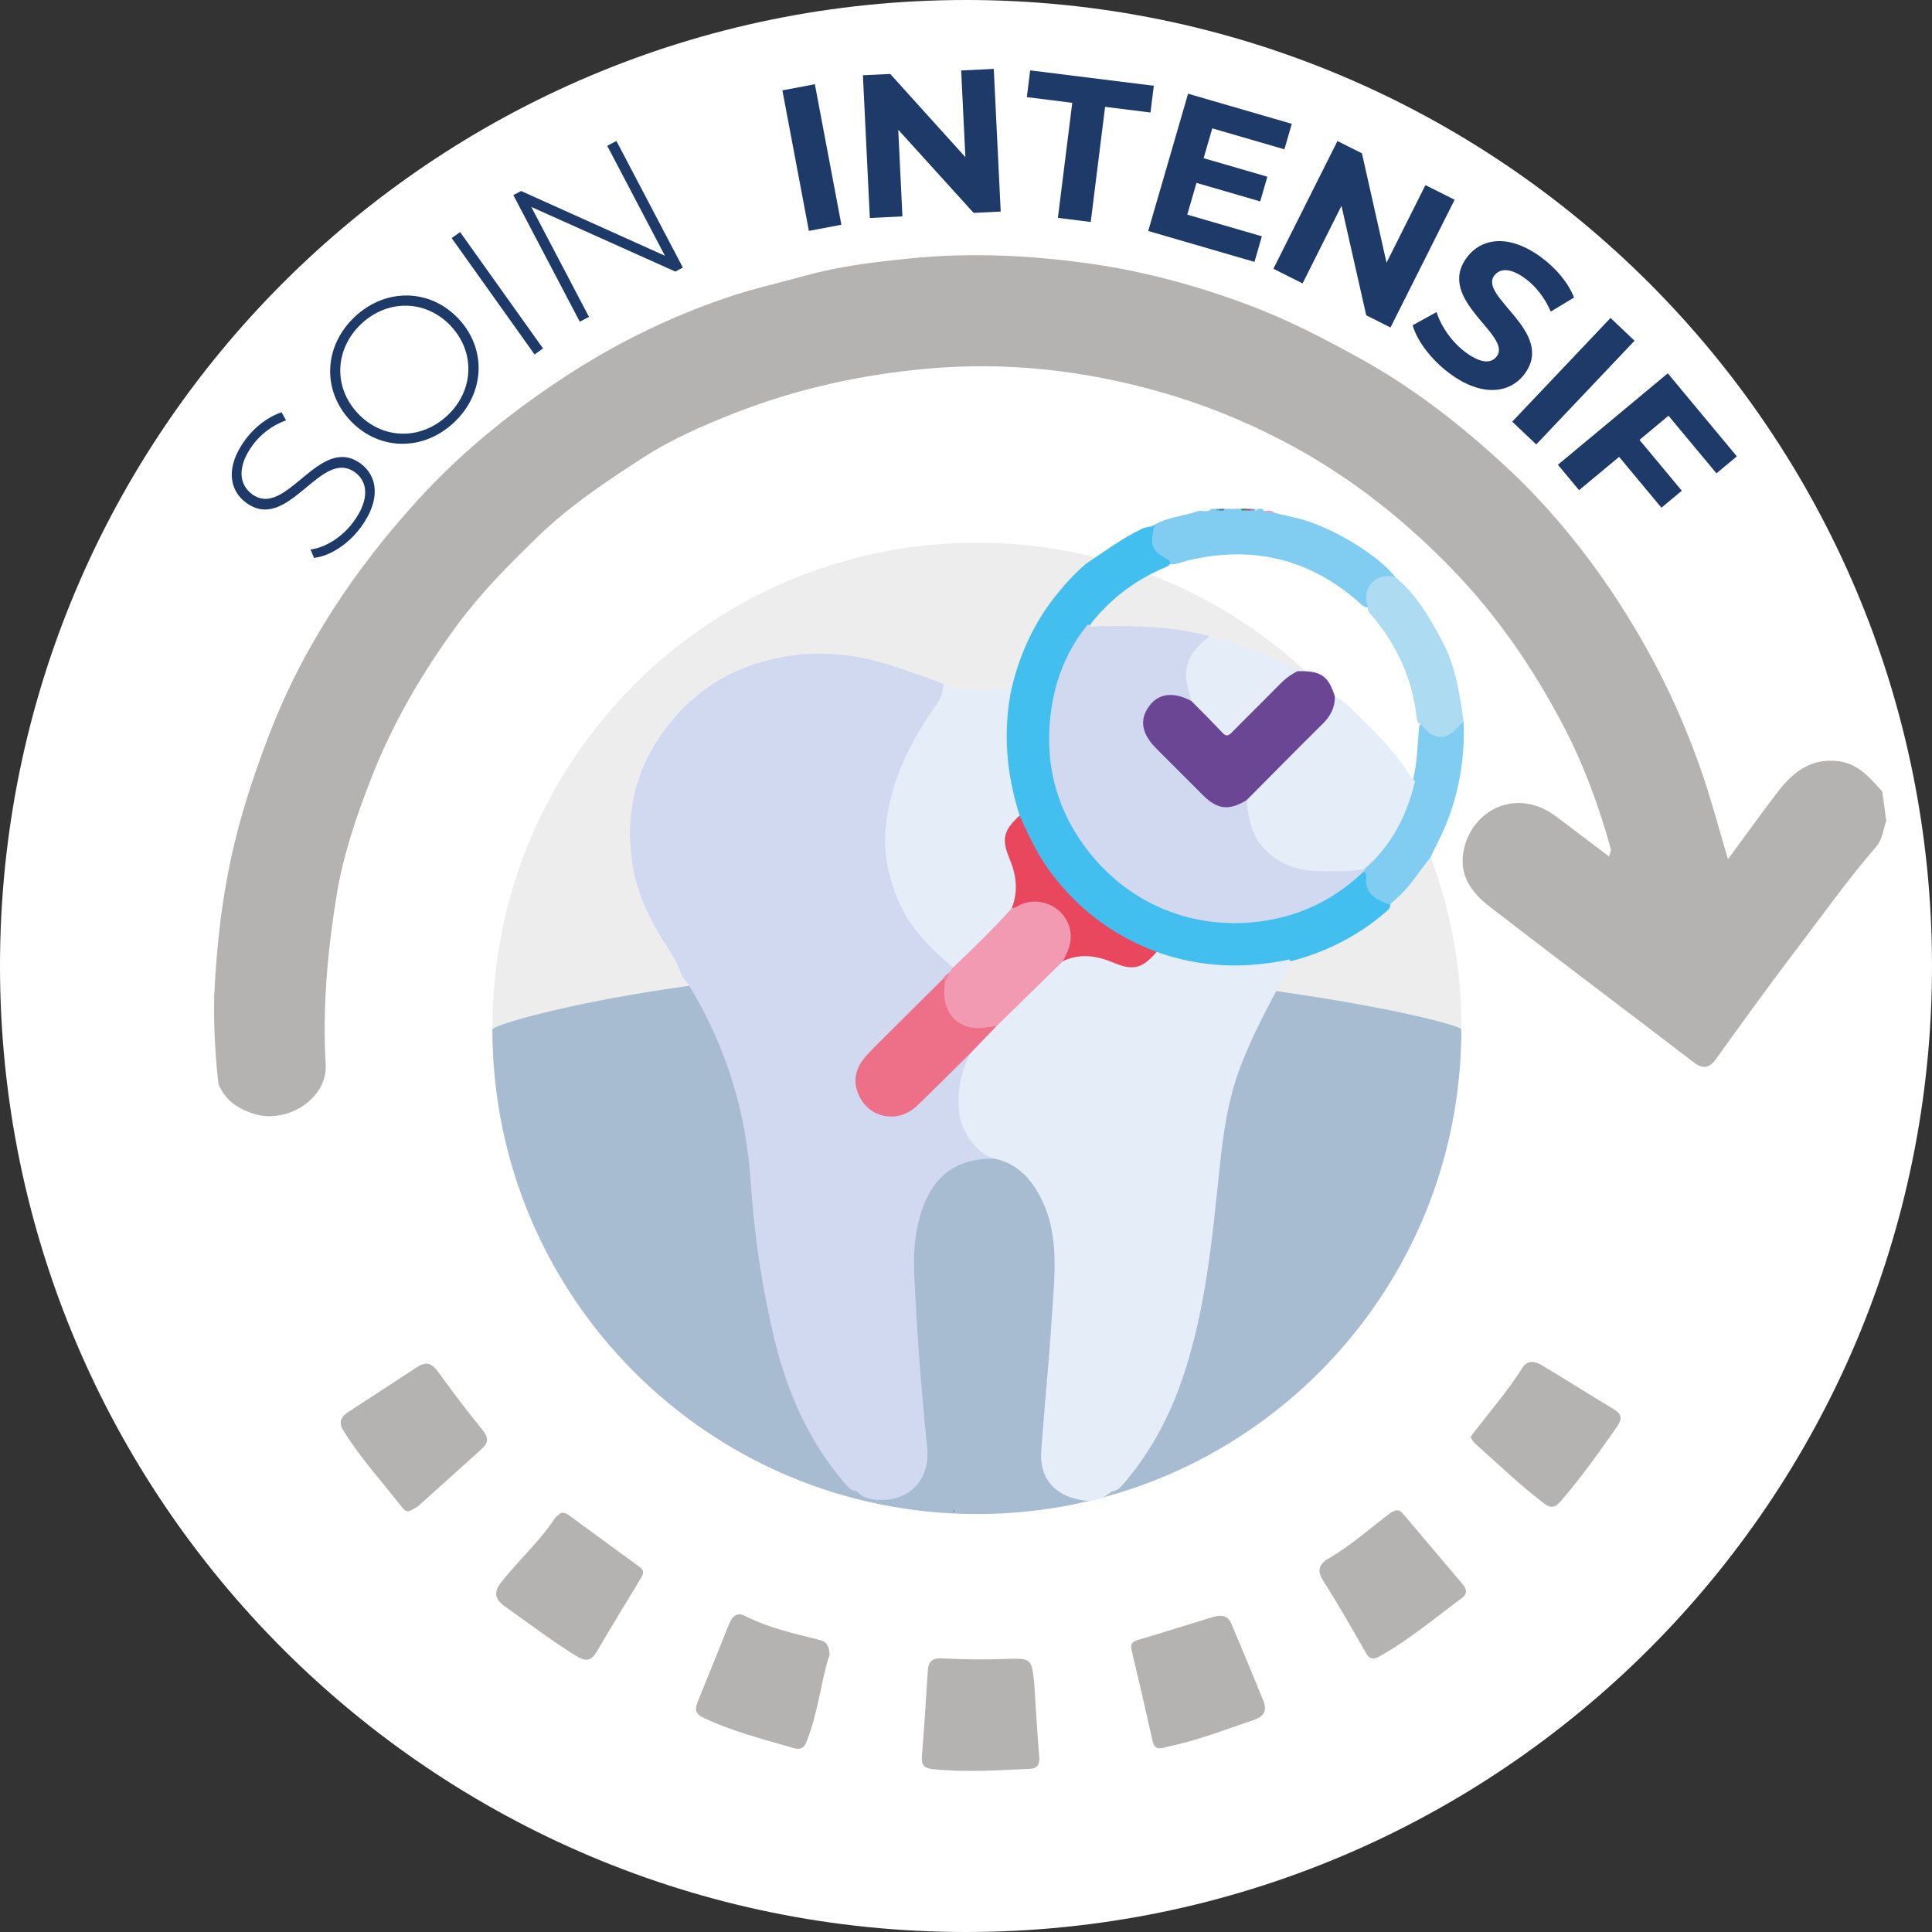 <?xml version="1.0" encoding="UTF-8"?>
<svg id="Capa_1" data-name="Capa 1" xmlns="http://www.w3.org/2000/svg" viewBox="0 0 34.016 34.016">
  <rect x="0" y="0" width="34.016" height="34.016" fill="#333333" stroke="none"/>
  <defs>
    <style>
      .cls-1 {
        fill: #6a8778;
      }

      .cls-2 {
        fill: #1d3a69;
      }

      .cls-3 {
        fill: #32bad9;
      }

      .cls-4 {
        fill: #0ba347;
      }

      .cls-5 {
        fill: #d0d9f0;
      }

      .cls-6 {
        fill: #81cdf1;
      }

      .cls-7 {
        fill: #839da2;
      }

      .cls-8 {
        fill: #a7bbd1;
      }

      .cls-9 {
        fill: #626785;
      }

      .cls-10 {
        fill: #addbf2;
      }

      .cls-11 {
        fill: #43bfef;
      }

      .cls-12 {
        fill: #fff;
      }

      .cls-13 {
        fill: #9e8cc2;
      }

      .cls-14 {
        fill: #cae3d4;
      }

      .cls-15 {
        fill: #eeeded;
      }

      .cls-16 {
        fill: #d9a4cb;
      }

      .cls-17 {
        fill: #e8475d;
      }

      .cls-18 {
        fill: #6a4695;
      }

      .cls-19 {
        fill: #f29ab1;
      }

      .cls-20 {
        fill: #b5b2b2;
      }

      .cls-21 {
        fill: #ef839f;
      }

      .cls-22 {
        fill: #e13139;
      }

      .cls-23 {
        fill: #e5edf9;
      }

      .cls-24 {
        fill: #9f539a;
      }

      .cls-25 {
        fill: #ee7088;
      }
    </style>
  </defs>
  <g>
    <path class="cls-12" d="M0,17.008C0,7.615,7.615,0,17.008,0s17.008,7.615,17.008,17.008-7.615,17.008-17.008,17.008S0,26.401,0,17.008"/>
    <g>
      <g>
        <path class="cls-15" d="M8.671,18.085c0-4.711,3.819-8.53,8.53-8.53,4.711,0,8.529,3.819,8.529,8.53s-3.818,8.53-8.529,8.53c-4.711,0-8.53-3.819-8.53-8.53"/>
        <path class="cls-8" d="M8.671,18.127c0-.126,3.637-1.128,8.362-1.087,4.724.042,8.696.961,8.696,1.087,0,4.711-3.818,8.53-8.529,8.53-4.711,0-8.53-3.819-8.53-8.53"/>
        <path class="cls-6" d="M22.433,9.025c.216.063.439.092.653.172.357.133.686.309.997.528.182.129.349.268.489.44-.033.032-.074.02-.112.021-.239.011-.359.14-.356.379.001.044.019.091-.025.127-.065.002-.103-.043-.146-.081-.88-.779-1.891-1.015-3.029-.74-.099.024-.194.073-.301.065-.041-.02-.078-.045-.117-.068-.259-.154-.313-.369-.16-.63.238-.134.512-.151.765-.237.074-.025.168.034.236-.042h.069c.012.013.028.018.045.018h.083c.018.001.033-.004.045-.018h.275c.021.022.048.017.075.018h.161c.026-.002.054.006.075-.018h.069c.012.013.025.026.037.04.054.03.118-.007.171.026"/>
        <path class="cls-14" d="M22.156,8.959c-.012.03-.039.033-.066.034-.012-.008-.017-.014-.013-.022s.008-.012.011-.012h.068Z"/>
        <path class="cls-13" d="M22.087,8.959c.001.011.002.022.002.034-.025-.001-.05-.003-.075-.004-.009-.008-.011-.014-.007-.021.003-.006.007-.009.01-.009h.069Z"/>
        <path class="cls-9" d="M22.018,8.959c-.001.01-.002.02-.003.03-.02-.001-.04-.003-.059-.004-.015-.003-.021-.008-.018-.014.003-.008.008-.011.011-.011h.069Z"/>
        <path class="cls-4" d="M21.914,8.987c-.029.004-.057.009-.068-.029h.068c.008.006.011.012.009.019-.003.007-.006.01-.009.01"/>
        <path class="cls-9" d="M21.535,8.988c-.02,0-.039.001-.058.001-.024-.003-.028-.013-.01-.03h.068c.009.007.011.012.008.019-.002.007-.006.01-.008.01"/>
        <path class="cls-22" d="M21.915,8.987v-.029h.034c.001.008.003.017.006.024-.013.002-.026.003-.04.004"/>
        <path class="cls-24" d="M21.535,8.988v-.029h.035c-.012.009-.024.019-.035.029"/>
        <path class="cls-3" d="M21.466,8.959c.004.01.008.02.01.03-.015.001-.03.002-.046.003-.007-.008-.008-.015-.006-.022.003-.008.006-.011.008-.011h.034Z"/>
        <path class="cls-7" d="M21.432,8.959c0,.011,0,.022-.002.033l-.032-.033h.034Z"/>
        <path class="cls-1" d="M16.778,26.612c.011-.029.023-.029.034,0h-.034Z"/>
        <path class="cls-5" d="M17.501,20.399c-.733-.002-1.158.364-1.339,1.159-.072.309-.077.624-.063.94.037.772.088,1.543.161,2.313.02.211.036.423.062.633.065.53-.218.914-.713.962-.19.006-.381.008-.525-.15-.096-.004-.151-.07-.208-.137-.632-.734-1.012-1.595-1.237-2.525-.222-.916-.36-1.847-.422-2.786-.079-1.221-.426-2.354-1.052-3.402-.047-.079-.107-.149-.159-.223-.075-.239-.219-.441-.348-.651-.247-.4-.44-.821-.517-1.286-.157-.948.067-1.801.677-2.543.583-.709,1.346-1.08,2.258-1.177.639-.067,1.245.054,1.839.266.231.084.469.152.694.253.081.156-.011.277-.092.392-.252.358-.472.732-.634,1.141-.146.37-.248.754-.259,1.152-.014.543.142,1.044.449,1.492.149.217.309.426.526.586.073.053.145.113.194.193.017.061-.019.1-.053.141-.041.041-.083.081-.122.124-.413.413-.827.826-1.24,1.241-.153.153-.28.325-.264.556.017.236.13.416.358.501.227.086.443.059.625-.109.222-.206.43-.427.647-.641.073-.073.142-.151.221-.217.037-.031.074-.1.14-.035.014.063-.028.109-.048.161-.196.489-.197.961.117,1.408.07.1.143.194.279.21.028.003.052.023.051.058"/>
        <path class="cls-11" d="M17.808,12.13c.141-.593.383-1.138.762-1.619.166-.211.346-.412.553-.587.323-.214.632-.446.984-.614.074-.035.155-.025.221-.072-.009.044-.019.088-.028.131-.046.236.003.339.216.459.039.021.088.033.087.091-.022.046-.066.061-.108.078-.531.229-.974.57-1.324,1.03-.467.622-.691,1.329-.651,2.097.059,1.117.583,1.988,1.526,2.597.447.288.942.435,1.476.47.899.057,1.683-.208,2.36-.8.039-.034.076-.072.132-.073.065.013.077.066.078.117.004.222.114.359.328.418.028.008.048.028.059.056.009.074-.041.114-.088.155-.5.428-1.071.713-1.709.871-.781.182-1.549.145-2.304-.124-.793-.298-1.449-.777-1.944-1.469-.221-.309-.381-.653-.528-1.002-.225-.655-.293-1.323-.179-2.008.012-.075.025-.148.08-.204"/>
        <path class="cls-23" d="M20.368,16.76c.766.277,1.548.301,2.339.132.053.143-.083.221-.117.335-.27.5-.538,1.001-.743,1.534-.219.569-.307,1.164-.37,1.765-.135,1.285-.248,2.574-.679,3.806-.234.667-.57,1.278-1.036,1.815-.051.058-.105.106-.186.11-.163.142-.349.197-.561.15-.463-.088-.716-.394-.683-.859.055-.761.134-1.518.181-2.279.035-.564.111-1.132-.014-1.695-.053-.242-.149-.468-.286-.676-.173-.261-.402-.437-.712-.499-.324-.096-.601-.503-.622-.883-.019-.346.046-.669.209-.973-.018-.077.043-.112.084-.154.113-.119.232-.232.346-.35.273-.27.544-.541.814-.814.121-.122.248-.237.389-.337.269-.157.542-.106.815-.012.07.024.139.057.209.079.159.051.307.031.438-.077.057-.047.11-.101.187-.118"/>
        <path class="cls-6" d="M25.191,15.093c-.197.233-.35.502-.582.707-.047.041-.091.085-.138.128-.177-.069-.363-.128-.415-.349-.019-.08.03-.172-.04-.242-.011-.015-.013-.032-.007-.05.217-.238.426-.48.577-.767.134-.257.231-.525.295-.807.079-.307.072-.623.109-.935.042-.064.076-.019.11.008.242.184.353.178.559-.031.031-.031.057-.078.112-.036.023.679-.096,1.331-.378,1.95-.066.142-.141.281-.204.425"/>
        <path class="cls-10" d="M25.773,12.719c-.02.009-.047.012-.058.028-.233.304-.456.306-.697.006-.067-.024-.072-.085-.078-.141-.077-.663-.341-1.242-.767-1.752-.041-.05-.106-.095-.086-.176-.14-.336.177-.637.485-.517.369.302.597.705.818,1.117.241.451.312.942.383,1.436"/>
        <path class="cls-16" d="M22.433,9.025c-.057-.007-.12.025-.171-.026.058-.002.121-.028.171.026"/>
        <path class="cls-23" d="M17.808,12.13c-.153.756-.089,1.499.145,2.23-.006.048-.031.086-.063.12-.172.185-.166.394-.078.61.086.21.135.425.111.654-.009.08-.036.156-.065.231-.025.073-.079.124-.132.177-.259.26-.517.52-.778.777-.047.047-.086.111-.168.103-.397-.331-.762-.692-.967-1.181-.173-.414-.266-.836-.217-1.298.086-.814.434-1.507.898-2.157.072-.101.112-.211.111-.336.312.068.621.143.945.075.083-.018.172-.006.258-.007"/>
        <path class="cls-19" d="M16.78,17.034c.357-.337.708-.679,1.036-1.045.259-.223.684-.196.91.061.239.269.218.72-.018.879l-1.159,1.135c-.26.132-.516.124-.738-.066-.214-.183-.313-.421-.209-.708.032-.055.072-.106.107-.16.023-.032.047-.064.07-.096"/>
        <path class="cls-25" d="M16.642,17.269c-.076.424.089.738.434.817.159.036.316-.001.473-.023-.154.16-.308.319-.461.479-.314.309-.625.622-.942.927-.31.299-.792.237-.997-.131-.126-.223-.116-.454.034-.663.076-.106.173-.198.265-.291.385-.385.772-.767,1.157-1.15.033-.01.047,0,.037.035"/>
        <path class="cls-21" d="M16.642,17.269c-.012-.012-.025-.024-.037-.035.023-.046.058-.08.105-.103-.006.054-.025.102-.067.139"/>
        <path class="cls-5" d="M19.154,10.991c.062.065.141.036.211.035.65-.015,1.296.008,1.929.174.011.072-.048.1-.089.134-.255.216-.326.484-.241.803.018.065.05.13.028.2-.066.047-.119-.004-.175-.024-.216-.075-.439-.013-.552.156-.137.205-.127.417.046.596.31.321.63.634.946.949.156.154.339.175.541.109.055-.018.11-.072.173-.013.035.061.045.129.057.197.103.597.535.971,1.144.981.24.004.481.019.721-.015.045-.007.091-.008.127.032,0,.01-.001.021-.002.032-.452.436-.988.727-1.602.849-1.244.247-2.517-.185-3.326-1.294-.445-.61-.651-1.3-.614-2.049.033-.681.239-1.313.679-1.852"/>
        <path class="cls-17" d="M18.708,16.928c.098-.172.175-.348.133-.554-.077-.386-.505-.608-.868-.448-.052.022-.096.065-.159.063.117-.296.081-.583-.039-.869-.145-.347-.109-.497.176-.76.149.323.294.646.502.937.49.681,1.125,1.171,1.913,1.462-.253.295-.414.337-.765.189-.297-.124-.593-.168-.895-.021"/>
        <path class="cls-23" d="M24.019,15.304c-.266.048-.536.036-.805.033-.377-.004-.706-.126-.968-.407-.22-.238-.265-.536-.299-.839-.009-.089.064-.13.113-.181.342-.345.681-.694,1.033-1.029.184-.176.345-.36.41-.612.119.036.203.128.286.207.392.373.776.754,1.063,1.219.014.023.041.039.062.057-.142.608-.416,1.139-.895,1.552"/>
        <path class="cls-18" d="M23.503,12.268c0,.188-.076.338-.21.471-.452.447-.898.899-1.346,1.351-.313.187-.514.163-.768-.09-.272-.272-.544-.544-.816-.816-.268-.268-.308-.517-.123-.761.165-.219.43-.247.742-.077.178.072.276.234.407.359.241.228.193.234.434-.004.248-.248.493-.497.743-.742.077-.076.155-.155.28-.141.408-.013.545.08.658.45"/>
        <path class="cls-23" d="M22.845,11.819c-.121.055-.221.137-.315.231-.276.282-.558.557-.834.838-.062.064-.103.09-.176.01-.175-.187-.359-.368-.538-.55-.059-.189-.122-.375-.09-.581.041-.258.219-.413.403-.566.544.14,1.07.321,1.551.619"/>
      </g>
      <path class="cls-20" d="M33.139,13.935c-.219-.241-.422-.495-.785-.535-.473-.052-.787.196-1.049.537-.287.373-.561.757-.881,1.191-.161-.541-.285-1.01-.44-1.468-.384-1.137-.912-2.201-1.581-3.204-.55-.825-1.176-1.58-1.898-2.248-.77-.711-1.589-1.357-2.518-1.874-.661-.367-1.324-.712-2.029-.974-.884-.329-1.79-.577-2.73-.713-1.091-.157-2.183-.206-3.276-.09-.592.062-1.187.133-1.768.295-.481.133-.969.241-1.443.406-.927.321-1.804.744-2.627,1.267-1.002.639-1.931,1.374-2.738,2.257-1.143,1.251-2.07,2.643-2.667,4.231-.548,1.455-.847,2.622-.938,4.529-.017.636.046,1.32.077,1.55.117.273.329.429.633.522.576.175,1.287-.27,1.253-.869-.057-1.0.031-1.984.19-2.967.117-.725.352-1.415.62-2.096.379-.967.901-1.856,1.513-2.687.411-.557.903-1.051,1.401-1.536.571-.554,1.232-.995,1.894-1.42.488-.314,1.032-.549,1.58-.765,1.098-.43,2.228-.678,3.396-.783,1.385-.124,2.736.025,4.077.403.76.214,1.484.506,2.17.863,1.12.582,2.114,1.355,2.998,2.27.792.819,1.426,1.747,1.948,2.743.361.688.634,1.427.841,2.183.007.023-.012.053-.032.127-.32-.243-.623-.473-.927-.701-.69-.52-1.448-.132-1.618.53-.127.487.121.806.459,1.067,1.186.917,2.386,1.815,3.576,2.728.177.135.283.094.402-.07.44-.612.88-1.225,1.336-1.824.487-.637.949-1.294,1.474-1.901.111-.13.126-.302.179-.456-.023-.172-.047-.345-.07-.517"/>
      <path class="cls-20" d="M18.208,29.62c-.05-.435-.05-.426-.552-.41-.354.012-.712.007-1.067-.011-.178-.01-.244.052-.254.222-.03.499-.063.999-.103,1.496-.012.146.031.214.179.23.576.063,1.152.021,1.727-.004.133-.006.17-.085.159-.217-.035-.421-.058-.842-.089-1.307"/>
      <path class="cls-20" d="M9.887,26.631c-.037.032-.091.059-.121.105-.27.411-.639.737-.94,1.12-.134.17-.123.294.062.426.415.296.82.604,1.256.873.17.105.264.092.366-.08.25-.43.512-.855.77-1.281.044-.072.072-.139-.013-.201-.427-.313-.853-.625-1.28-.936-.021-.015-.054-.014-.098-.024"/>
      <path class="cls-20" d="M7.221,26.601c.051-.031.114-.059.164-.103.366-.326.727-.657,1.092-.983.122-.11.13-.201.019-.338-.275-.336-.536-.683-.79-1.034-.109-.151-.215-.171-.364-.073-.402.266-.806.527-1.21.79-.133.087-.176.185-.08.338.297.477.675.891,1.019,1.331.034.044.07.097.151.072"/>
      <path class="cls-20" d="M25.891,25.303c.029.042.044.079.072.105.402.357.788.731,1.216,1.058.133.101.204.077.304-.039.36-.416.676-.864.991-1.314.094-.134.077-.219-.063-.303-.421-.253-.836-.515-1.256-.768-.123-.075-.26-.106-.354.045-.246.391-.547.739-.828,1.103-.029.036-.054.075-.081.113"/>
      <path class="cls-20" d="M20.529,30.759c.539-.107,1.043-.307,1.553-.479.174-.058.23-.166.162-.334-.185-.454-.373-.906-.563-1.357-.068-.166-.204-.155-.341-.114-.424.129-.845.263-1.27.389-.106.031-.179.053-.146.19.127.533.25,1.068.37,1.603.035.156.135.134.236.102"/>
      <path class="cls-20" d="M24.564,26.596c-.021.011-.058.023-.088.046-.361.269-.695.574-1.089.8-.134.077-.216.192-.097.378.269.421.514.855.763,1.288.056.098.128.114.214.067.533-.292.993-.686,1.479-1.044.084-.062.084-.145.015-.227-.353-.417-.705-.836-1.059-1.252-.03-.035-.066-.072-.138-.057"/>
      <path class="cls-20" d="M14.606,29.127c-.01-.166-.063-.225-.175-.253-.447-.113-.898-.211-1.314-.423-.154-.078-.231.02-.284.151-.183.454-.363.908-.549,1.361-.056.139-.043.215.116.288.482.227.994.359,1.501.506.108.032.227.083.292-.077.214-.517.258-1.078.415-1.553"/>
    </g>
  </g>
  <g>
    <path class="cls-2" d="M5.529,9.823l-.061-.148c.247-.031.548-.207.749-.479.3-.404.256-.714.037-.877-.606-.45-1.178,1.082-1.924.53-.286-.212-.374-.618-.006-1.115.165-.222.406-.402.634-.475l.078.143c-.24.082-.447.246-.582.428-.291.393-.24.704-.018.869.606.45,1.184-1.078,1.918-.534.286.212.365.625-.005,1.124-.223.3-.55.506-.821.533Z"/>
    <path class="cls-2" d="M6.169,7.406c-.501-.531-.471-1.31.075-1.826.544-.513,1.324-.503,1.827.03.503.533.468,1.313-.075,1.826-.546.516-1.326.501-1.827-.03ZM7.936,5.738c-.437-.463-1.11-.474-1.576-.035-.468.442-.495,1.115-.058,1.577.437.463,1.11.474,1.578.033.465-.439.492-1.112.056-1.575Z"/>
    <path class="cls-2" d="M7.952,4.192l.149-.106,1.46,2.049-.149.106-1.46-2.049Z"/>
    <path class="cls-2" d="M10.853,2.482l1.17,2.229-.134.07-2.535-1.138,1.016,1.936-.162.085-1.17-2.229.137-.072,2.532,1.14-1.016-1.936.162-.085Z"/>
    <path class="cls-2" d="M13.775,1.591l.572-.108.467,2.474-.572.108-.467-2.474Z"/>
    <path class="cls-2" d="M17.497,1.213l.122,2.512-.477.023-1.327-1.464.074,1.526-.574.028-.122-2.513.481-.023,1.323,1.465-.074-1.526.574-.028Z"/>
    <path class="cls-2" d="M18.878,1.81l-.799-.1.059-.471,2.177.271-.059.471-.799-.1-.253,2.027-.578-.072.253-2.027Z"/>
    <path class="cls-2" d="M22.217,4.162l-.13.449-1.871-.544.702-2.417,1.826.53-.13.449-1.27-.369-.152.525,1.122.326-.126.435-1.122-.326-.162.559,1.315.382Z"/>
    <path class="cls-2" d="M25.611,3.517l-1.129,2.249-.427-.214-.436-1.928-.685,1.366-.514-.258,1.128-2.249.431.216.433,1.926.685-1.366.514.258Z"/>
    <path class="cls-2" d="M24.872,5.727l.421-.233c.078.251.267.527.509.707.277.206.458.198.55.074.282-.377-1.085-.994-.525-1.743.256-.343.745-.422,1.319.006.254.189.468.443.567.701l-.409.247c-.108-.246-.262-.442-.441-.576-.277-.207-.461-.182-.555-.056-.278.372,1.087.991.534,1.731-.252.337-.746.417-1.323-.013-.32-.238-.572-.574-.647-.846Z"/>
    <path class="cls-2" d="M28.356,5.598l.423.401-1.731,1.826-.423-.401,1.731-1.826Z"/>
    <path class="cls-2" d="M29.377,7.319l-.511.426.745.895-.359.299-.745-.895-.705.586-.373-.447,1.935-1.61,1.216,1.462-.359.299-.844-1.014Z"/>
  </g>
</svg>